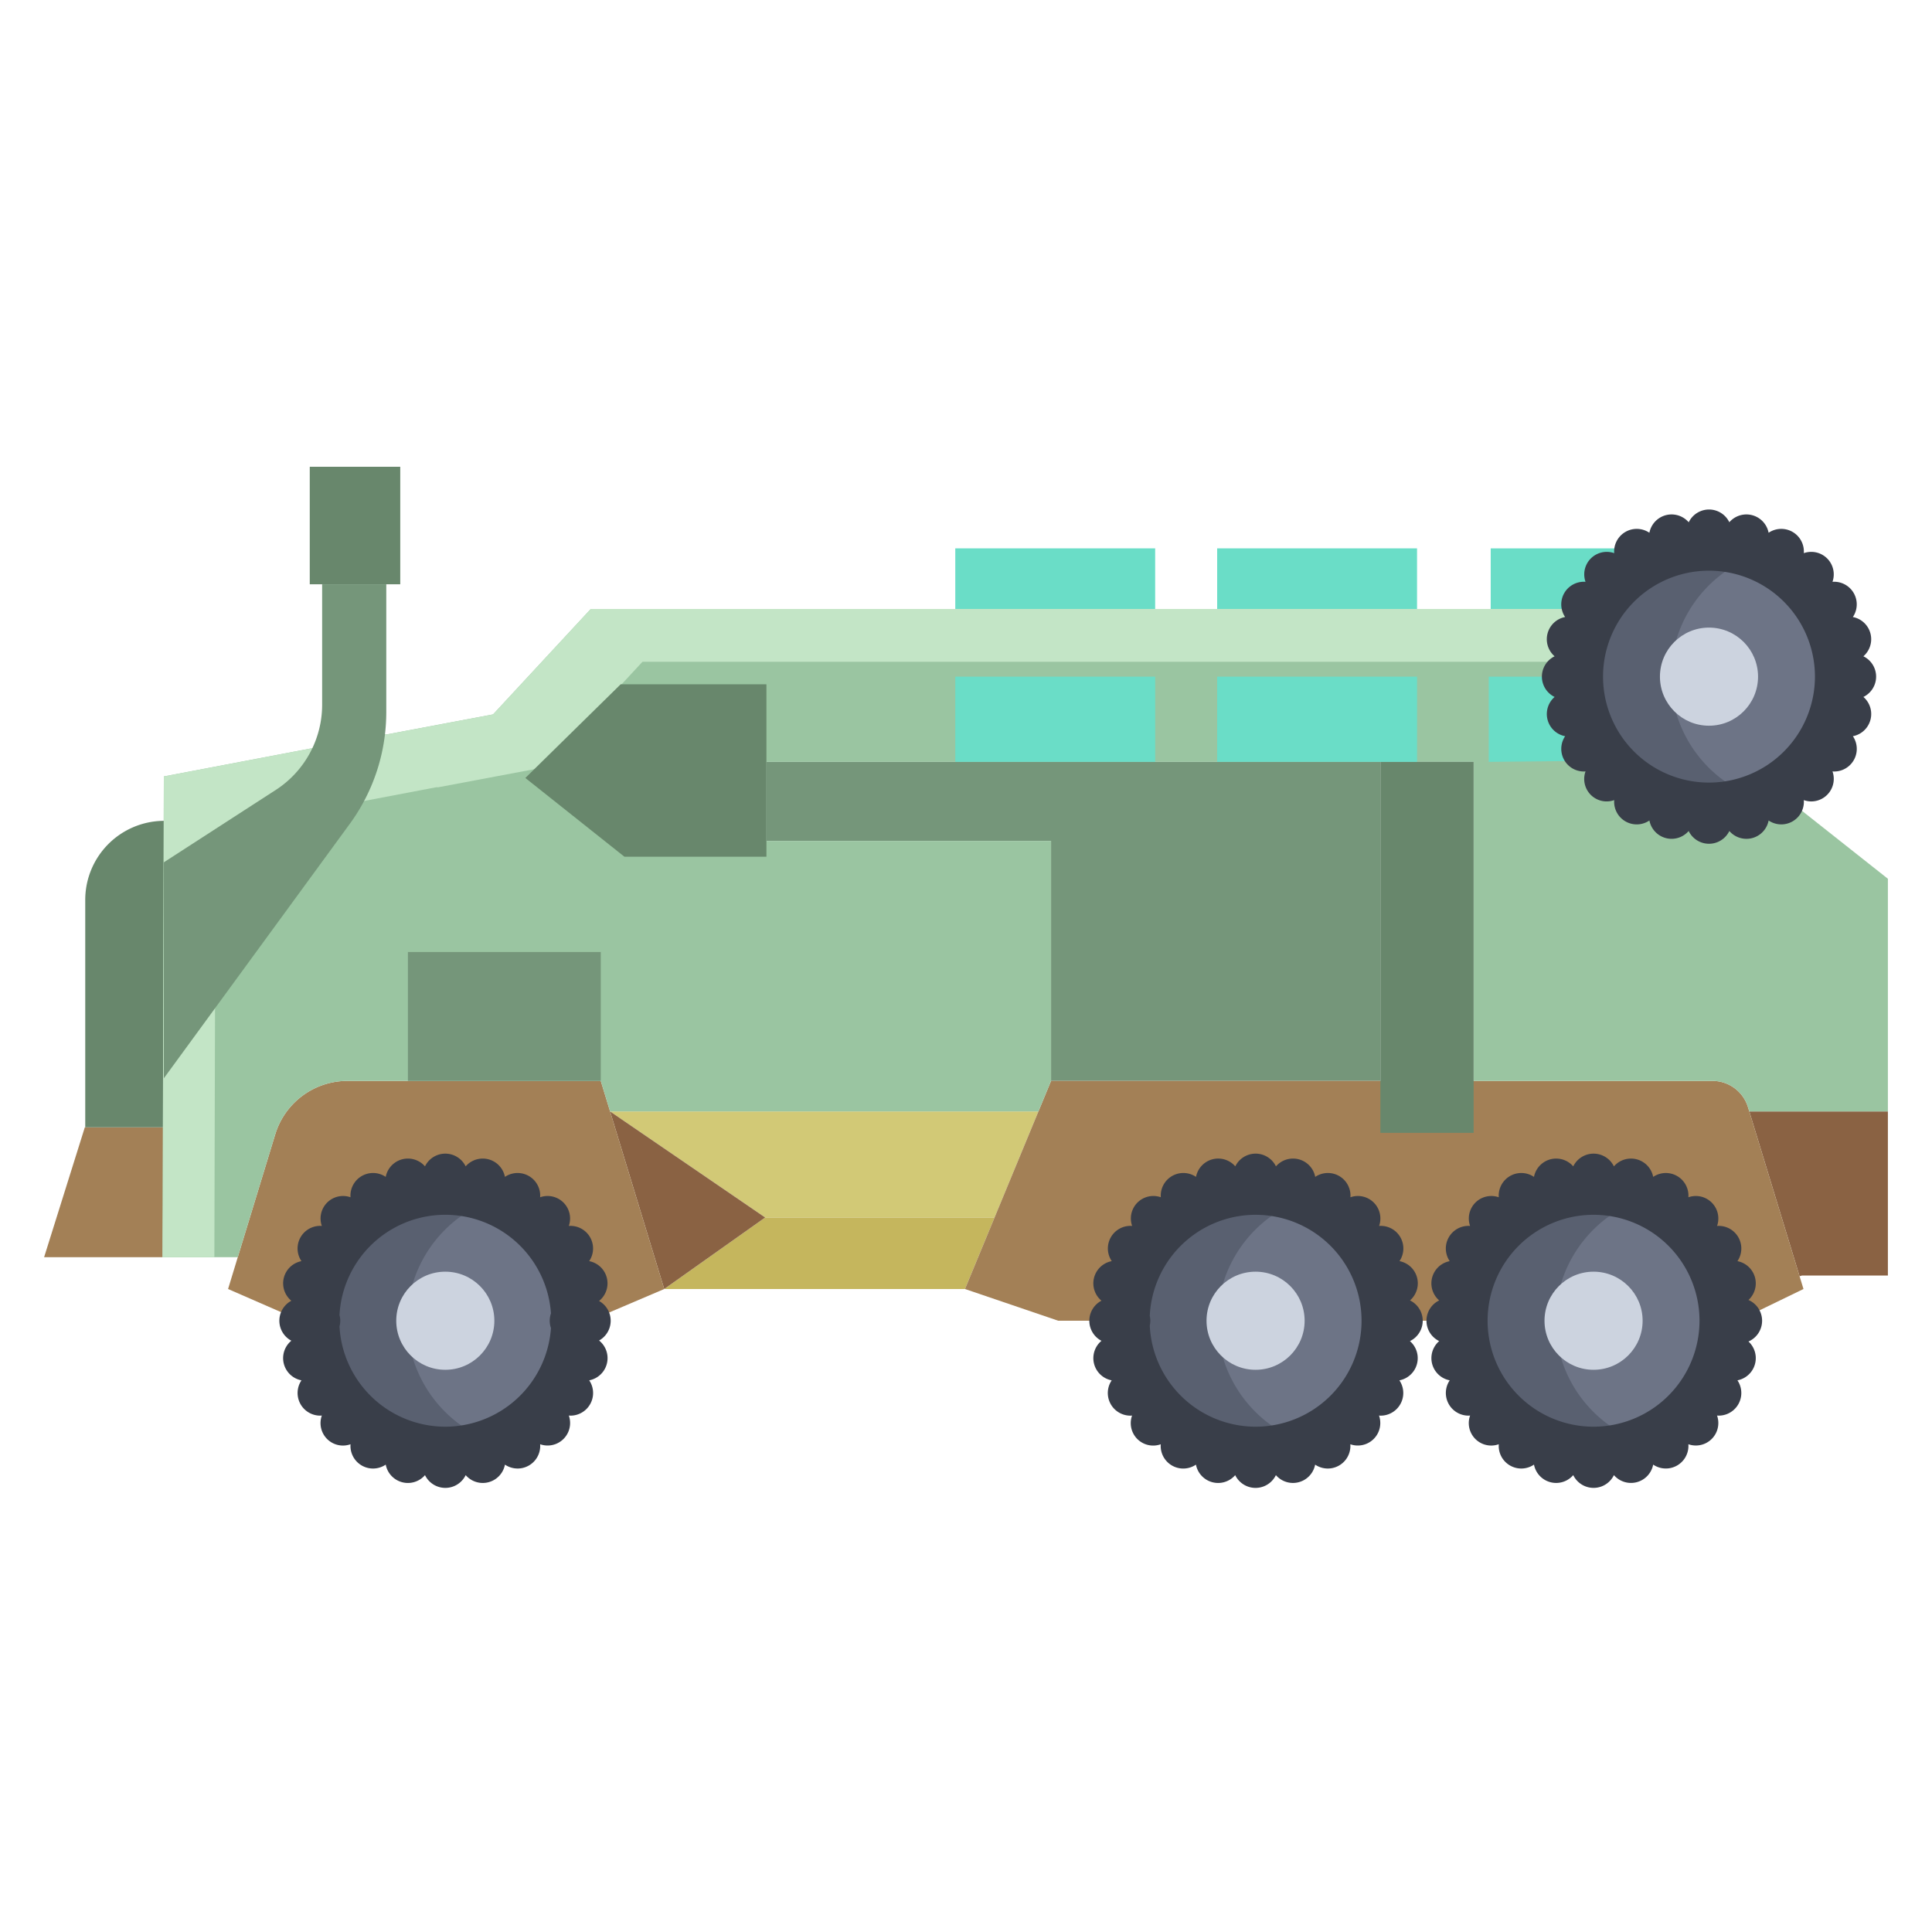 <svg id="Layer_1" height="512" viewBox="0 0 512 512" width="512" xmlns="http://www.w3.org/2000/svg" data-name="Layer 1"><path d="m82.09 123.7h23.98v31.14h-23.98z" fill="#68876c"/><path d="m275.19 294.54-11.62 28.11h-60.79l-41.1-28.11z" fill="#d2c976"/><path d="m263.57 322.65-7.84 18.95h-79.7l26.75-18.95z" fill="#c5b65d"/><path d="m365.82 201.9v84.55h-87.28v-63.6h-75-.43v-20.95h.2 49.85 52.97 16.43z" fill="#75967a"/><path d="m500.31 294.54v43.49h-22.78l-.62.19-13.33-43.68h.01z" fill="#8a6243"/><path d="m476.91 338.22-13.33-43.68-.34-1.11a9.832 9.832 0 0 0 -9.41-6.98h-175.29l-22.81 55.15 24.72 8.41h180.15l17.34-8.41z" fill="#a38056"/><path d="m202.78 322.65-26.75 18.95-14.35-47.06z" fill="#8a6243"/><path d="m161.68 294.54-2.47-8.09h-67.14a20 20 0 0 0 -19.13 14.17l-9.93 32.55-2.57 8.43 19.27 8.41h76.59l19.73-8.41z" fill="#a38056"/><path d="m43.42 298.75-.34 34.42h-31.39l10.79-34.42h.11z" fill="#a38056"/><path d="m43.42 285.76v12.99h-20.83v-60.26a20.959 20.959 0 0 1 20.83-20.96z" fill="#68876c"/><path d="m469.96 208.88-.03-.04-43.11-47.46h-270.25l-25.9 27.94-28.3 5.33-.35-.04-58.6 11.15-.34 127.41h19.93l9.93-32.55a20 20 0 0 1 19.13-14.17h67.14l2.47 8.09h113.51l3.35-8.09v-63.6h-75.43v-20.95h187.42v84.55h63.3a9.832 9.832 0 0 1 9.41 6.98l.34 1.11h36.73v-61.66z" fill="#9ac5a1"/><path d="m108.1 252.29h51.11v34.16h-51.11z" fill="#75967a"/><path d="m390.53 286.45v13.77h-24.71v-13.77-84.55h9.71 15z" fill="#68876c"/><path d="m422.31 315.93a34.08 34.08 0 1 1 -34.08 34.08 34.082 34.082 0 0 1 34.08-34.08z" fill="#6d7486"/><path d="m366.82 350.01a34.08 34.08 0 1 1 -34.08-34.08 34.082 34.082 0 0 1 34.08 34.08z" fill="#6d7486"/><path d="m118.01 315.93a34.08 34.08 0 1 1 -34.08 34.08 34.082 34.082 0 0 1 34.08-34.08z" fill="#6d7486"/><g fill="#6addc7"><path d="m253.16 145.32h52.97v16.06h-52.97z"/><path d="m322.56 145.32h52.97v16.06h-52.97z"/><path d="m444.06 146.35-.28-1.03h-48.73v16.06h30.77l18.25-14.99z"/><path d="m420.82 179.32h-26.29v22.58l34.55-.34z"/><path d="m322.56 179.32h52.971v22.58h-52.971z"/><path d="m253.16 179.32h52.97v22.58h-52.97z"/></g><path d="m115.71 208.61.35.04 28.3-5.33 25.901-27.94h269.276l-12.717-14h-270.25l-25.9 27.94-28.3 5.33-.35-.04-58.6 11.15-.34 127.41h13.728l.302-113.41z" fill="#c3e5c6"/><path d="m85.37 154.84v31.91a26.914 26.914 0 0 1 -12.31 22.61l-29.64 19.16v57.24l49.26-67.41a49.452 49.452 0 0 0 3.57-5.63 50.129 50.129 0 0 0 5.77-18.11 51.183 51.183 0 0 0 .35-5.94v-33.83z" fill="#75967a"/><path d="m203.11 222.85v4.19h-37.63l-26.26-20.87 25.26-24.82h38.63v20.55z" fill="#68876c"/><path d="m322.66 350.01a34.091 34.091 0 0 1 22.08-31.9 34.08 34.08 0 1 0 0 63.8 34.09 34.09 0 0 1 -22.08-31.9z" fill="#596070"/><path d="m107.93 350.01a34.091 34.091 0 0 1 22.08-31.9 34.08 34.08 0 1 0 0 63.8 34.09 34.09 0 0 1 -22.08-31.9z" fill="#596070"/><path d="m412.23 350.01a34.091 34.091 0 0 1 22.08-31.9 34.08 34.08 0 1 0 0 63.8 34.09 34.09 0 0 1 -22.08-31.9z" fill="#596070"/><circle cx="422.31" cy="350.01" fill="#ccd3df" r="13"/><circle cx="332.74" cy="350.01" fill="#ccd3df" r="13"/><circle cx="118.01" cy="350.01" fill="#ccd3df" r="13"/><path d="m466.975 350.011a6 6 0 0 0 -3.611-5.5 5.993 5.993 0 0 0 -2.924-10.293 5.989 5.989 0 0 0 -5.4-9.329 5.963 5.963 0 0 0 -7.6-7.6 5.99 5.99 0 0 0 -9.33-5.4 5.991 5.991 0 0 0 -10.408-2.789 5.99 5.99 0 0 0 -10.775 0 5.99 5.99 0 0 0 -10.407 2.788 5.99 5.99 0 0 0 -9.331 5.4 5.963 5.963 0 0 0 -7.6 7.6 5.99 5.99 0 0 0 -5.4 9.33 5.989 5.989 0 0 0 -2.789 10.408 5.99 5.99 0 0 0 0 10.775 5.986 5.986 0 0 0 2.791 10.4 6 6 0 0 0 4.973 9.356c.143 0 .286-.018.43-.028a5.945 5.945 0 0 0 7.6 7.608 5.981 5.981 0 0 0 9.329 5.4 5.979 5.979 0 0 0 10.4 2.785 5.989 5.989 0 0 0 10.783 0 5.982 5.982 0 0 0 10.4-2.785 5.986 5.986 0 0 0 9.33-5.4 5.962 5.962 0 0 0 7.6-7.608c.144.01.287.028.43.028a6 6 0 0 0 4.974-9.356 5.99 5.99 0 0 0 2.925-10.29 6 6 0 0 0 3.61-5.5zm-44.667 28.079a28.079 28.079 0 1 1 28.079-28.079 28.112 28.112 0 0 1 -28.079 28.079z" fill="#393e49"/><path d="m377.037 350.011a6 6 0 0 0 -3.372-5.388 5.991 5.991 0 0 0 -2.787-10.409 5.99 5.99 0 0 0 -5.4-9.328 5.963 5.963 0 0 0 -7.6-7.6 5.99 5.99 0 0 0 -9.33-5.4 5.991 5.991 0 0 0 -10.408-2.789 5.99 5.99 0 0 0 -10.775 0 5.99 5.99 0 0 0 -10.408 2.787 5.99 5.99 0 0 0 -9.33 5.4 5.963 5.963 0 0 0 -7.6 7.6 5.989 5.989 0 0 0 -5.4 9.329 5.991 5.991 0 0 0 -2.727 10.487 6 6 0 0 0 0 10.631 5.987 5.987 0 0 0 2.708 10.476 6 6 0 0 0 4.973 9.357c.143 0 .287-.018.431-.028a5.945 5.945 0 0 0 7.6 7.608 5.982 5.982 0 0 0 9.329 5.4 5.979 5.979 0 0 0 10.4 2.784 5.99 5.99 0 0 0 10.784 0 5.983 5.983 0 0 0 10.4-2.785 5.985 5.985 0 0 0 9.328-5.4 5.963 5.963 0 0 0 7.6-7.609c.143.01.287.028.43.028a6 6 0 0 0 4.973-9.357 5.986 5.986 0 0 0 2.791-10.4 5.994 5.994 0 0 0 3.39-5.394zm-44.293 28.079a28.112 28.112 0 0 1 -28.044-26.812 5.5 5.5 0 0 0 0-2.535 28.077 28.077 0 1 1 28.047 29.347z" fill="#393e49"/><path d="m158.758 355.252a6 6 0 0 0 0-10.482 5.993 5.993 0 0 0 -2.618-10.555 5.989 5.989 0 0 0 -5.4-9.329 5.963 5.963 0 0 0 -7.6-7.6 5.99 5.99 0 0 0 -9.329-5.4 5.991 5.991 0 0 0 -10.408-2.788 5.991 5.991 0 0 0 -10.776 0 5.99 5.99 0 0 0 -10.407 2.788 5.99 5.99 0 0 0 -9.331 5.4 5.963 5.963 0 0 0 -7.6 7.6 5.99 5.99 0 0 0 -5.4 9.33 5.992 5.992 0 0 0 -2.681 10.5 6 6 0 0 0 0 10.587 5.988 5.988 0 0 0 2.683 10.5 6 6 0 0 0 4.974 9.356c.142 0 .286-.018.429-.028a5.945 5.945 0 0 0 7.6 7.608 5.981 5.981 0 0 0 9.329 5.4 5.98 5.98 0 0 0 10.405 2.786 5.989 5.989 0 0 0 10.783 0 5.982 5.982 0 0 0 10.405-2.785 5.985 5.985 0 0 0 9.329-5.4 5.962 5.962 0 0 0 7.6-7.609c.144.01.288.028.431.028a6 6 0 0 0 4.973-9.357 5.989 5.989 0 0 0 2.621-10.55zm-40.751 22.838a28.113 28.113 0 0 1 -28.039-26.6 5.355 5.355 0 0 0 0-2.963 28.075 28.075 0 0 1 56.044-.461 5.865 5.865 0 0 0 0 3.885 28.112 28.112 0 0 1 -28.005 26.139z" fill="#393e49"/><path d="m452.9 145.24a34 34 0 1 1 -8.83 1.15 34.067 34.067 0 0 1 8.83-1.15z" fill="#6d7486"/><path d="m451.08 201.56a34.076 34.076 0 0 1 13.808-54.146 34.082 34.082 0 1 0 0 63.788 34.169 34.169 0 0 1 -13.808-9.642z" fill="#596070"/><circle cx="452.9" cy="179.32" fill="#ccd3df" r="13"/><path d="m493.816 184.7a5.989 5.989 0 0 0 0-10.775 5.99 5.99 0 0 0 -2.788-10.409 5.989 5.989 0 0 0 -5.4-9.329 5.963 5.963 0 0 0 -7.6-7.6 5.99 5.99 0 0 0 -9.33-5.4 5.99 5.99 0 0 0 -10.409-2.788 5.974 5.974 0 0 0 -10.762.013 5.99 5.99 0 0 0 -10.42 2.775 5.99 5.99 0 0 0 -9.33 5.4 5.963 5.963 0 0 0 -7.6 7.6 5.99 5.99 0 0 0 -5.4 9.33 5.989 5.989 0 0 0 -2.788 10.408 5.99 5.99 0 0 0 0 10.775 5.985 5.985 0 0 0 2.79 10.4 6 6 0 0 0 4.973 9.356c.144 0 .287-.017.431-.027a5.945 5.945 0 0 0 7.6 7.608 5.981 5.981 0 0 0 9.329 5.4 5.979 5.979 0 0 0 10.4 2.786 5.989 5.989 0 0 0 10.783 0 5.982 5.982 0 0 0 10.406-2.784 5.985 5.985 0 0 0 9.329-5.4 5.913 5.913 0 0 0 1.952.348 5.977 5.977 0 0 0 5.649-7.957c.144.01.287.027.431.027a5.995 5.995 0 0 0 4.972-9.356 5.985 5.985 0 0 0 2.791-10.4zm-40.916 22.694a28.079 28.079 0 1 1 28.079-28.079 28.111 28.111 0 0 1 -28.079 28.079z" fill="#393e49"/></svg>